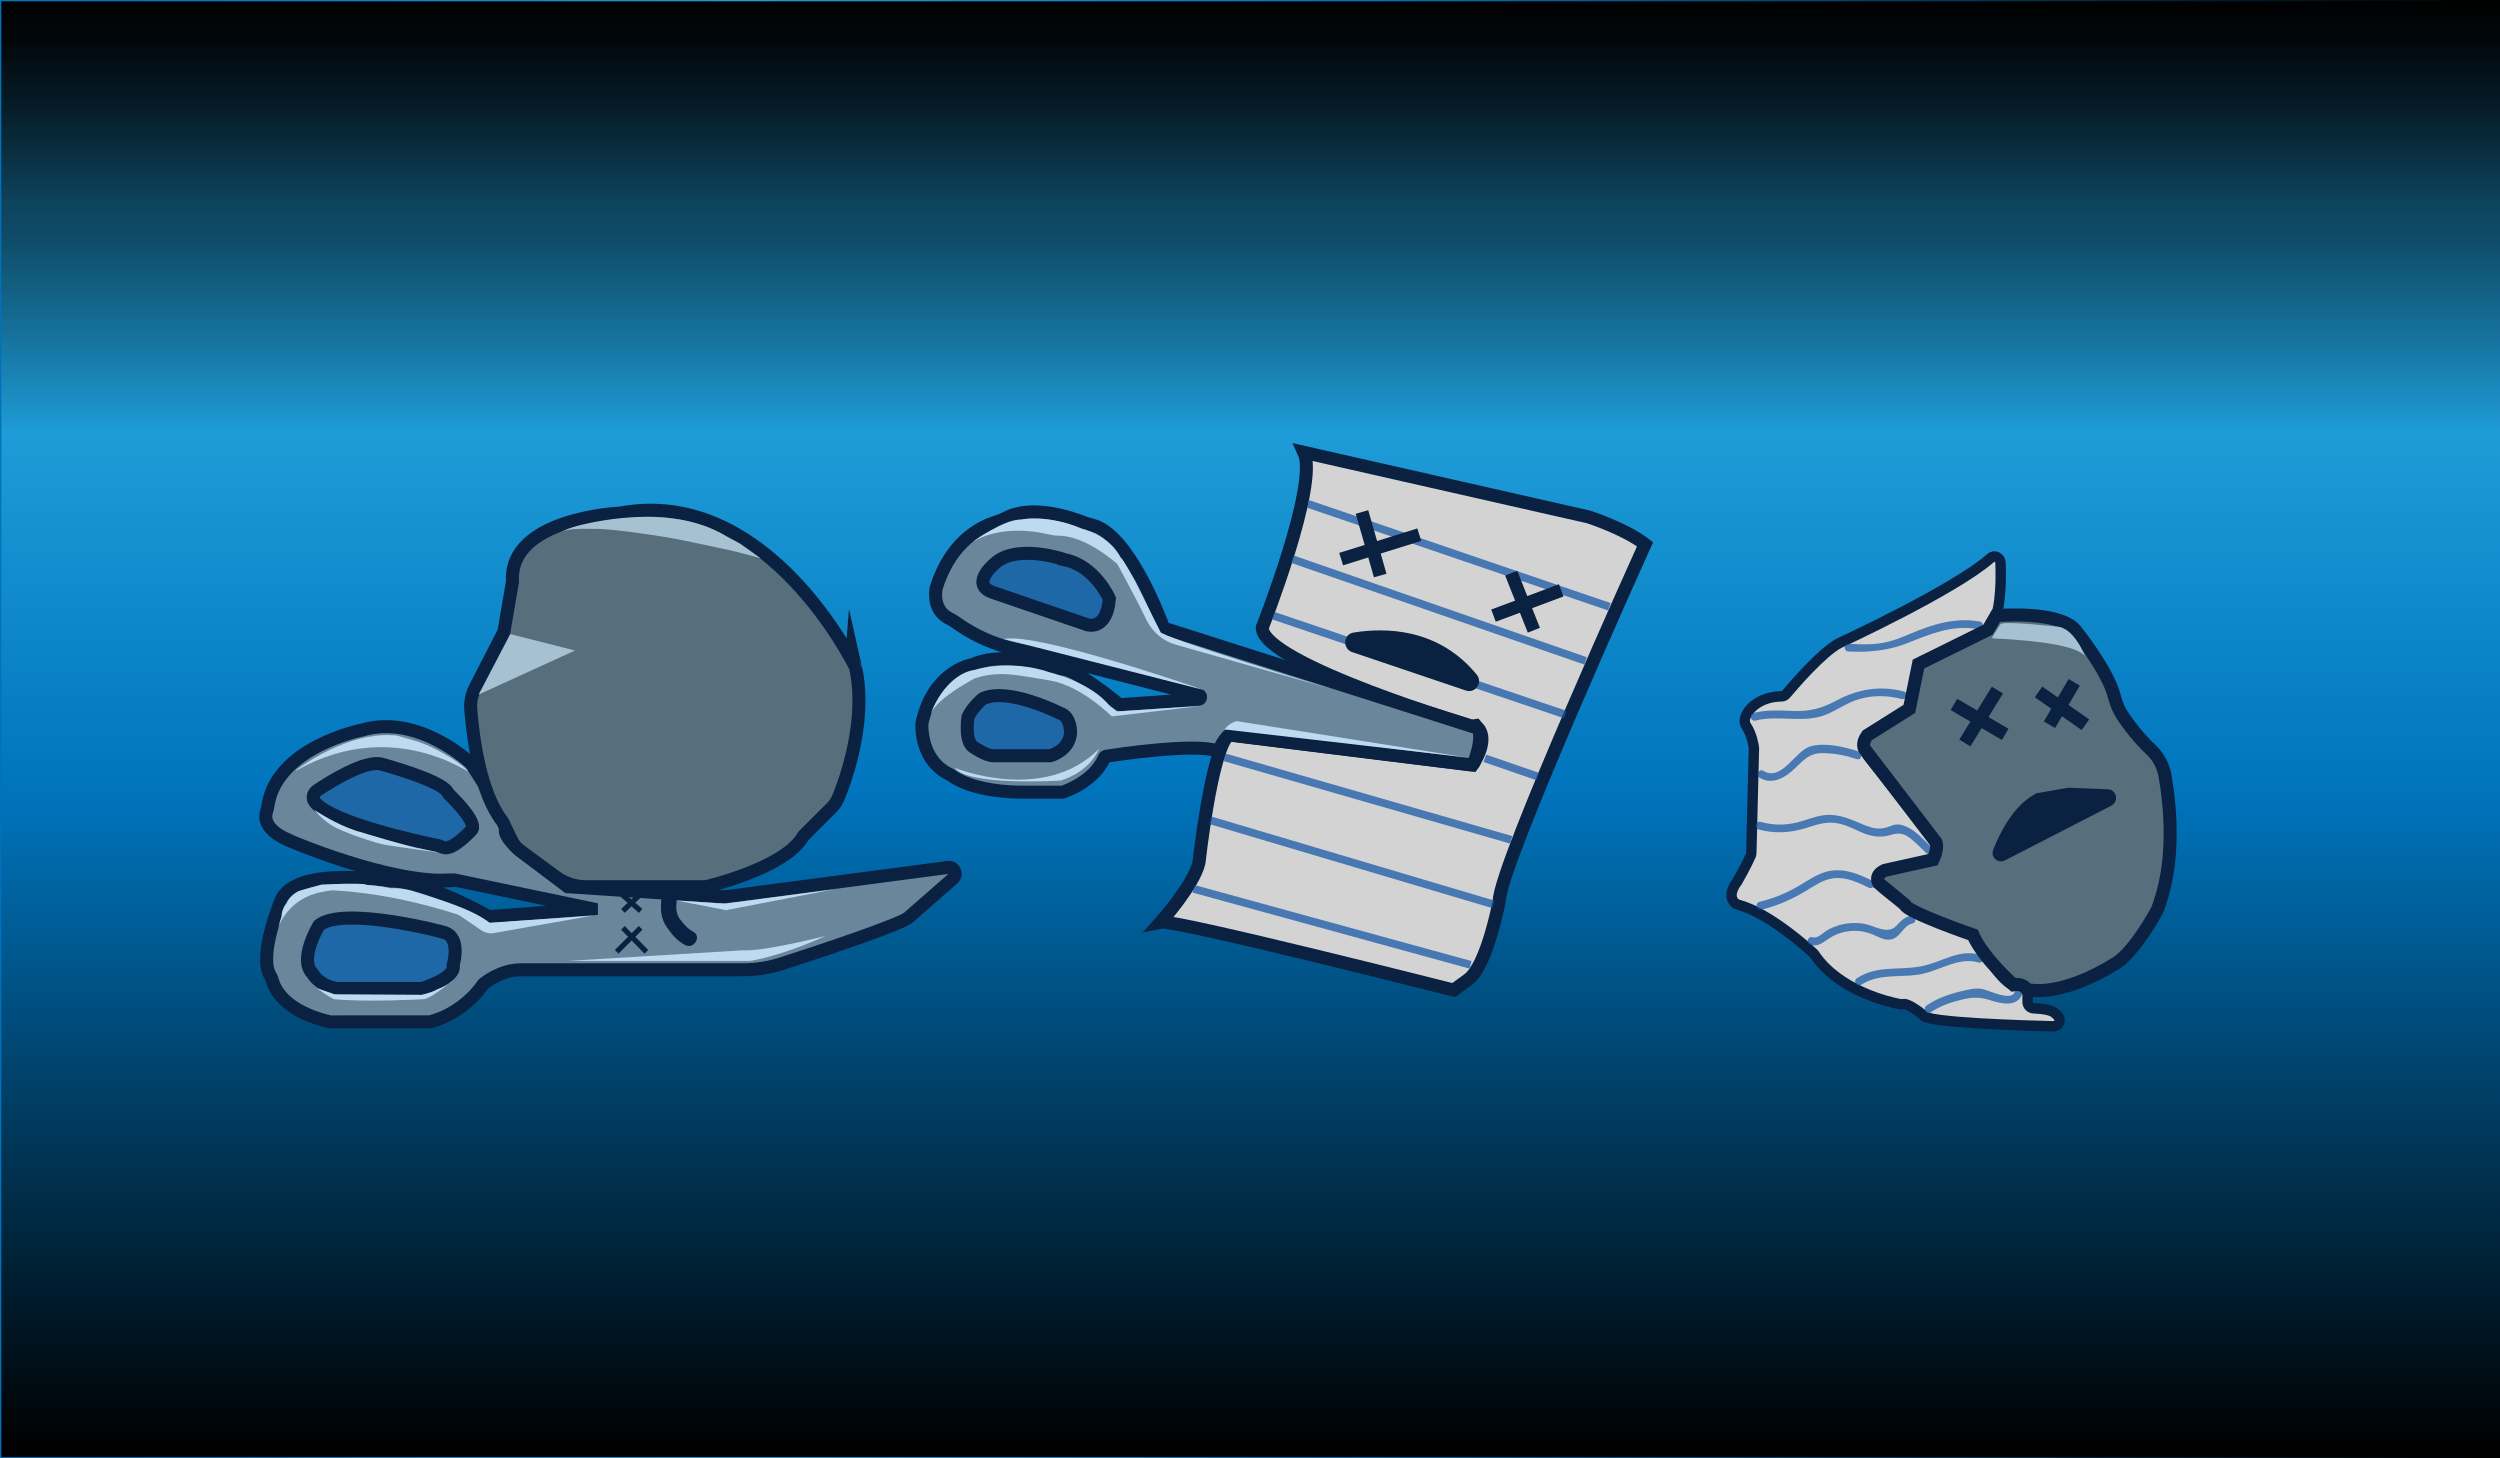 <?xml version="1.0" encoding="utf-8"?>
<!-- Generator: Adobe Illustrator 19.0.0, SVG Export Plug-In . SVG Version: 6.00 Build 0)  -->
<svg version="1.1" xmlns="http://www.w3.org/2000/svg" xmlns:xlink="http://www.w3.org/1999/xlink" x="0px" y="0px"
	 viewBox="0 0 960 560" style="enable-background:new 0 0 960 560;" xml:space="preserve">
<style type="text/css">
	.st0{fill:url(#XMLID_4_);stroke:url(#XMLID_5_);stroke-miterlimit:10;}
	.st1{fill:#6A869A;stroke:#0A2142;stroke-width:5;stroke-miterlimit:10;}
	.st2{fill:#1E68A8;stroke:#0A2142;stroke-width:5;stroke-miterlimit:10;}
	.st3{fill:#BDDAF0;}
	.st4{fill:#6A869A;stroke:#0A2142;stroke-width:2;stroke-miterlimit:10;}
	.st5{fill:#0A2142;}
	.st6{fill:#576E7C;stroke:#0A2142;stroke-width:5;stroke-miterlimit:10;}
	.st7{fill:#A6C1D1;}
	.st8{fill:#D3D3D3;stroke:#0A2142;stroke-width:5;stroke-miterlimit:10;}
	.st9{opacity:0.7;fill:none;stroke:#0E52A5;stroke-width:3;stroke-miterlimit:10;}
	.st10{fill:none;stroke:#0A2142;stroke-width:5;stroke-miterlimit:10;}
	.st11{fill:#0A2142;stroke:#0A2142;stroke-miterlimit:10;}
	.st12{fill:#D3D3D3;stroke:#0A2142;stroke-width:4;stroke-miterlimit:10;}
	.st13{opacity:0.7;}
	.st14{fill:#0E52A5;}
	.st15{fill:#0A2142;stroke:#0A2142;stroke-width:5;stroke-miterlimit:10;}
</style>
<g id="rectangle_new_background">
	<linearGradient id="XMLID_4_" gradientUnits="userSpaceOnUse" x1="480.5" y1="-2.157321e-008" x2="480.5" y2="560">
		<stop  offset="0" style="stop-color:#000000"/>
		<stop  offset="2.506512e-002" style="stop-color:#010709"/>
		<stop  offset="6.672271e-002" style="stop-color:#051923"/>
		<stop  offset="0.119" style="stop-color:#0B374C"/>
		<stop  offset="0.138" style="stop-color:#0D435C"/>
		<stop  offset="0.165" style="stop-color:#0F4D6A"/>
		<stop  offset="0.216" style="stop-color:#146990"/>
		<stop  offset="0.285" style="stop-color:#1D94CC"/>
		<stop  offset="0.296" style="stop-color:#1E9CD7"/>
		<stop  offset="0.54" style="stop-color:#0075BE"/>
		<stop  offset="0.994" style="stop-color:#000000"/>
	</linearGradient>
	<linearGradient id="XMLID_5_" gradientUnits="userSpaceOnUse" x1="-0.5" y1="280" x2="961.5" y2="280">
		<stop  offset="0" style="stop-color:#0071BC"/>
		<stop  offset="9.507525e-002" style="stop-color:#077AC2"/>
		<stop  offset="0.253" style="stop-color:#1894D2"/>
		<stop  offset="0.296" style="stop-color:#1E9CD7"/>
		<stop  offset="0.54" style="stop-color:#0075BE"/>
		<stop  offset="0.994" style="stop-color:#000000"/>
	</linearGradient>
	<rect id="XMLID_21_" class="st0" width="961" height="560"/>
</g>
<g id="sciunderock">
	<path id="XMLID_7_" class="st1" d="M180.9,293.2c0,0-20.1-19.4-42.1-12.8c0,0-32.4,6.4-35.9,28.9c-0.1,0.7-0.3,1.5-0.5,2.2
		c-0.7,1.9-1.2,6.7,7.7,10.8c-0.4,0,40.1,17.4,63.3,15.6c0.6,0-18.1,0.3-13.1,0.3c19.3,0.3,13.7-0.4,13.7-0.4l53.1,11.1
		c0,0,0,0.1,0,0.1l-39.4,3c0,0-23.7-13.7-37.7-13.7c0,0-37.3-6.3-42.3,8c0,0-8.5,20.5-4,28.2c0.4,0.6,0.7,1.3,0.9,2
		c0.8,3.1,4.6,11.8,22.1,15.9H165c0,0,12-2.3,20.7-14.6c0,0,6.3-5.4,14.3-5.4h85c5.3,0,10.6-0.8,15.7-2.5
		c14.8-4.8,45.8-15.1,48.3-17.7l16.9-14.8c1.8-1.6,0.6-4.6-1.8-4.3c0,0-0.1,0-0.1,0l-83.3,11c-1.5,0.2-3.1,0.3-4.7,0.2l-58-3.8
		l-18.4-13.9c0,0-6.7-5.6-5.4-8.4C195.5,315.4,180.9,293.2,180.9,293.2z"/>
	<path id="XMLID_10_" class="st2" d="M120.9,308c-1.1-1.4-0.7-3.4,0.8-4.4c4.7-3.2,18.4-11.8,24.7-10.2c0,0,22.7,6.1,25.4,10.7
		c0.3,0.4,0.5,0.9,0.9,1.2c2.5,2.4,11.3,11.4,8.1,13.7c0,0-7.1,7.9-10.7,6.4c-0.6-0.3-1.3-0.5-1.9-0.7
		C161.1,323.3,127.1,315.9,120.9,308z"/>
	<path id="XMLID_9_" class="st2" d="M122.5,355.3c0,0-8,13.1-2.5,18.5c0,0,2.4,4.8,9.7,5.8H162c0,0,13.3-4,12-9
		c0,0,3.3-10.9-3.7-12.6C170.3,357.9,132,347.8,122.5,355.3z"/>
	<path id="XMLID_11_" class="st3" d="M113.7,295.7c4.1-3,20.2-14.1,36.4-13.4c0.6,0,2.2,0.1,2.8,0.3c1.9,0.7,6.9,1.6,11.9,3.9
		c5.5,2.5,11.1,6,14.1,8.8c6.5,6.1-25.2-22.1-65.1,0.6C113.7,295.9,113.6,295.8,113.7,295.7z"/>
	<path id="XMLID_12_" class="st3" d="M120.7,311c0,0,6.1,4.1,12.5,6.7c1.8,0.7,3.5,1.5,5.2,1.8c0,0,19.6,6,23.5,6.5l6.8,1.4
		c0,0-17.5-2.4-20.9-3c-3.4-0.6-16.3-4.8-20.5-7.5C123.1,314.2,120.7,311,120.7,311z"/>
	<path id="XMLID_13_" class="st3" d="M133.2,317"/>
	<path id="XMLID_14_" class="st3" d="M218.1,369H288c0,0,11.5-1.6,29-9.6c0,0-23.9,6.1-31.6,5.5L218.1,369z"/>
	<line id="XMLID_15_" class="st4" x1="236.8" y1="341.7" x2="246" y2="349.8"/>
	<line id="XMLID_16_" class="st4" x1="246" y1="343.3" x2="239.2" y2="349.8"/>
	<line id="XMLID_19_" class="st4" x1="239.2" y1="356.3" x2="248.2" y2="365.5"/>
	<line id="XMLID_18_" class="st4" x1="246" y1="356.3" x2="236.8" y2="365.5"/>
	<g id="XMLID_17_">
		<g id="XMLID_114_">
			<path id="XMLID_118_" class="st5" d="M253.9,346c-0.3,3.7,0,7,2.2,10.1c1.9,2.7,4,5.3,7,6.8c3.4,1.8,6.5-3.4,3-5.2
				c-2.1-1.1-3.5-2.8-4.9-4.6c-1.7-2.3-1.6-4.4-1.4-7.1C260.3,342.2,254.3,342.2,253.9,346L253.9,346z"/>
		</g>
	</g>
	<path id="XMLID_20_" class="st3" d="M114.6,342.3c0,0,19.4-4.9,35.5-1.2c0,0,3.8-0.3,8.5,1.1c8.8,2.8,22.6,6.7,29.5,12.2l1.1,1.7
		c0,0-30.2-13.1-63.6-14.3C122.8,341.8,117.6,342.2,114.6,342.3z"/>
	<path id="XMLID_22_" class="st3" d="M157,340.4"/>
	<path id="XMLID_24_" class="st3" d="M117.5,342.2c0,0-9.1,2.2-9.4,9.7l-1.3,4.3c0,0,3.7-11.4,17-13.7S117.5,342.2,117.5,342.2z"/>
	<path id="XMLID_23_" class="st3" d="M123.4,340.2"/>
	<path id="XMLID_25_" class="st3" d="M125.4,341.2"/>
	<path id="XMLID_26_" class="st3" d="M118.1,342.3c0,0,12.9-1.5,15.4-1.3l-9-1.2c-0.6-0.1-1.2,0-1.8,0.3L118.1,342.3z"/>
	<path id="XMLID_27_" class="st3" d="M174.2,350l10.7,7.3c1.4,0.9,3.1,1.3,4.7,1l38-6.7l-40.6,2.8C187.1,354.3,175,349.5,174.2,350z
		"/>
	<path id="XMLID_28_" class="st3" d="M121.8,379.5c0,0,4,1.4,6.7,2.3L162,382c0,0,4.7-1.1,5.7-2c0,0,4.6-1.6,6.5-3.8
		c0,0-8.7,7.4-11.6,7.5c0,0-21.6,1.2-34.2,0C128.5,383.8,126.3,383,121.8,379.5z"/>
	<polygon id="XMLID_29_" class="st3" points="259.8,345.8 278.4,347 320.2,341.5 278.8,349.5 	"/>
	<path id="XMLID_32_" class="st3" d="M110,346.8c0,0,1.1-2.8,4.6-4.6l8.8-2.5c0,0,15.3-0.8,17.1,0
		C142.3,340.6,118.4,340.5,110,346.8z"/>
	<path id="XMLID_53_" class="st1" d="M375.8,206.4c0,0,9.4-5.8,15.5-6.8c0,0,8.1-1.6,17.3,1.1c0,0,11.8,3.1,13.1,4.4
		c0,0,7.2,5.4,9.1,9.3C430.7,214.5,405.1,193.6,375.8,206.4z"/>
</g>
<g id="rockonsci">
	<path id="XMLID_209_" class="st6" d="M238.3,197c0,0-43,1.8-41.5,26.3l-3.3,19.3L182.5,264c-1.4,2.7-2,5.7-1.7,8.8
		c0.8,9.7,3.4,31.6,12.2,42.7l3.4,7.1c0.8,1.6,1.9,3,3.3,4l13.7,10.1c3.3,2.4,7.3,3.8,11.5,3.8H271c0,0,30.5-7,37.5-19.5l10.8-10.8
		c1.2-1.2,2.1-2.6,2.7-4.1c3-7.3,11-30,6.5-49.9C328.5,256.3,295,186.5,238.3,197z"/>
	<polygon id="XMLID_208_" class="st7" points="196,243.5 220.8,249.8 183.8,266.7 	"/>
	<path id="XMLID_207_" class="st7" d="M215.1,204.4c0,0,2.8-1.6,8.3-2.9c13.1-3.1,38.1-6.5,55.8,4.6l4.9,2.6l8,5.7
		c0,0-8.4-2.5-16.5-4.1c-5.9-1.2-13.4-3-20.9-4.2c-8.5-1.3-17.5-2.7-24.8-3C223,203,218,202.9,215.1,204.4z"/>
</g>
<g id="scissorwins">
	<path id="XMLID_30_" class="st8" d="M484.7,241c0,0,21.7-55,16-67.3L610,198.5c0,0,14,4.5,21.7,10.5c0,0-56,123.7-56,137
		c0,0-4.7,25.1-12,30.2l-5.5,4c0,0-107.2-27.2-112.5-26.1c0,0,12.7-14.2,14.7-22.8c0,0,4.7-42.8,11.3-49.1l93.7,11.6
		c0,0,6.5-9.2,2.2-14.2C567.5,279.7,484.6,255,484.7,241z"/>
	<path id="XMLID_33_" class="st1" d="M567.1,279.5l-119.9-38.2c-0.2-0.1-0.4-0.3-0.5-0.5c-1.4-3.8-13.4-35.6-27.1-39.1
		c-1.1-0.3-2.2-0.6-3.3-1c-5.1-2-20-7.1-30-1.8c-1.2,0.6-2.4,1.1-3.6,1.5c-4.8,1.4-17.2,6.6-23,24.8c-0.1,0.2-0.1,0.4-0.2,0.6
		c-0.3,1.7-1.2,8.4,4.8,11.6c1,0.5,2,1.1,2.9,1.7c3.5,2.6,13.7,9.3,28.1,11.1c0,0,0.1,0,0.1,0l65,16.7c0.9,0.2,0.8,1.6-0.1,1.6
		l-30.1,2.1c-0.2,0-0.4,0-0.6-0.2c-2.1-1.7-16.2-13.3-21.8-13.5c-1.3-0.1-2.6-0.2-3.9-0.6c-5.7-1.9-20.1-5.8-30.4-1.1
		c0,0-0.1,0-0.1,0c-1,0.2-15.3,3-19.4,22.7c0,0,0,0.1,0,0.1c0,0.9-0.6,14.1,10.9,19.5c0.2,0.1,0.4,0.2,0.6,0.4
		c1.5,1.1,9.5,6.5,28.7,6.3l13.6,0c0.1,0,0.2,0,0.3,0c1.3-0.4,12.3-4.4,16-13.3c0.1-0.3,0.3-0.4,0.6-0.5c3.9-0.6,33.7-5.1,42.6-2.1
		c0.5,0.2,1-0.1,1.1-0.6c0.2-1,0.9-2.7,3.2-5.2c0.2-0.2,0.5-0.3,0.7-0.3l92.6,11.5c0.4,0,0.7-0.2,0.9-0.5c0.8-2,3.4-8.6,2-13.2
		C567.6,279.8,567.3,279.6,567.1,279.5z"/>
	<path id="XMLID_34_" class="st2" d="M382.8,215.7c0,0-10.8,8.3-1.8,11.7l36.5,12.5c0,0,7.5,2.5,8.5-10c0,0-5.5-12.7-17.3-15
		C408.7,214.8,391.5,209,382.8,215.7z"/>
	<path id="XMLID_35_" class="st2" d="M371.7,275.3c0,0-1.5,9.7,2.3,11.7c0,0,4.8,3.3,7.5,3.2l21.8,0c0,0,7.3-1.8,7.8-8.8
		c0,0,0.2-6.3-4-7.5c0,0-20-10.2-29.7-5.6C377.4,268.2,373.5,271.5,371.7,275.3z"/>
	<line id="XMLID_40_" class="st9" x1="502.3" y1="193.5" x2="618" y2="233"/>
	<line id="XMLID_42_" class="st9" x1="496.2" y1="214.7" x2="608.9" y2="253.8"/>
	<line id="XMLID_43_" class="st9" x1="488.9" y1="236.4" x2="601.1" y2="274.4"/>
	<line id="XMLID_45_" class="st9" x1="470.2" y1="290.8" x2="580.3" y2="322.5"/>
	<line id="XMLID_46_" class="st9" x1="464.8" y1="315" x2="573.5" y2="347.3"/>
	<line id="XMLID_47_" class="st9" x1="458.3" y1="341.3" x2="564.7" y2="370.5"/>
	<line id="XMLID_41_" class="st9" x1="570.2" y1="291.2" x2="590.5" y2="298.2"/>
	<line id="XMLID_44_" class="st10" x1="523" y1="196.6" x2="530" y2="221"/>
	<line id="XMLID_48_" class="st10" x1="545" y1="205.3" x2="515" y2="214.7"/>
	<line id="XMLID_49_" class="st10" x1="580.3" y1="220.1" x2="589" y2="242"/>
	<line id="XMLID_50_" class="st10" x1="573.5" y1="236.4" x2="599.5" y2="226.7"/>
	<path id="XMLID_52_" class="st11" d="M519.8,243.4c12.3-2,32.4-1.7,46.9,16c2.1,2.6-0.4,6.3-3.6,5.3l-43.8-14.8
		C516.1,248.7,516.4,244,519.8,243.4z"/>
	<path id="XMLID_54_" class="st3" d="M373.5,208.1c0,0,12.1-8.9,18.8-8.6c0,0,10-2.1,23.1,3.5c0,0,10.8,2.5,15,11.3
		c0,0-0.2-1.4,5.5,8.9c0,0-15-17.1-29.2-17.5c-1.3,0-2.7-0.2-4-0.5C397.7,204,384.1,201.7,373.5,208.1z"/>
	<path id="XMLID_55_" class="st3" d="M357.4,274c0,0,5.4-15.1,17-16.8c0,0,13.5-4.3,28.8,1c0,0,16,3.9,22.9,12.9l2.8,2.1l32.1-2.1
		l-34.1,4c0,0-11.8-11.9-23.8-13.8s-19.1-4-28.8-0.8C374.3,260.6,360.3,267.6,357.4,274z"/>
	<path id="XMLID_56_" class="st3" d="M366.7,294.9c0,0,34.1,13.9,55.3-7.3c0,0-3.1,8.5-14.6,12.1
		C407.4,299.8,371.7,301.9,366.7,294.9z"/>
	<path id="XMLID_51_" class="st3" d="M385.5,245.4l76.9,19.6C462.4,265,397.9,242.5,385.5,245.4z"/>
	<path id="XMLID_58_" class="st3" d="M429,216.5c0,0,7.1,12.9,11.2,21.5c2.3,4.7,6.4,8.2,11.4,9.6l58.5,16.6
		c0,0-65.4-19.9-64.5-21.6l-9.7-19.4C435.9,223.2,431.6,216.7,429,216.5z"/>
	<path id="XMLID_57_" class="st3" d="M470.2,280.1c0,0,1.5-2.3,4.7-3.2l87.8,13.9L470.2,280.1z"/>
</g>
<g id="rockloses">
	<path id="XMLID_181_" class="st12" d="M768.2,216.1c0.3,7.8,0.1,21.2-4.5,25.8c-0.2,0.2-0.3,0.3-0.5,0.4
		c-2.3,1.3-17.3,9.3-24.5,11.3c-0.8,0.2-1.5,0.8-1.7,1.6c-1,3-3.4,10.7-2.8,15.1c0.1,0.8-0.1,1.6-0.7,2.1c-2.1,1.9-7.4,6.3-14.9,9.1
		c-0.5,0.2-1,0.6-1.3,1.1c-0.9,1.5-2.3,5,0.5,8.4l25.9,32.6c0.3,0.4,0.5,0.9,0.5,1.4c0.1,1.7-0.1,5.4-3.4,6.3l-15.9,2.8
		c-0.3,0-0.5,0.1-0.8,0.3c-1.3,0.8-5.1,3.5-0.6,7.1c0,0,13.5,11.4,25.5,14.5c0.1,0,0.2,0,0.3,0.1c1.3,0.2,10.3,1.6,12.5,8.1
		c0,0,4.8,10.6,10.8,14c0.7,0.4,1.6,0.3,2.4-0.1c0,0,0,0,0,0c1.6-0.9,3.6,0.3,3.6,2.2v4.5c0,1.3,1.1,2.4,2.4,2.4
		c2.7,0.1,6.9,0.5,8.2,2c0,0,1.6,1,1.7,2.6c0,1.3-1.2,2.4-2.5,2.3c-8.3-0.2-49.9-1.3-49.9-4.3c0,0-5.5-4.7-7.8-4.2
		c-0.4,0.1-0.7,0.1-1.1,0c-3.9-0.7-23.4-5.1-32.8-19c-0.1-0.1-0.2-0.3-0.3-0.4c-1.9-1.8-17-15.6-29.1-18.8c-0.3-0.1-0.5-0.2-0.7-0.3
		c-1.1-0.7-3.6-3.2,0.4-8.6c0-0.1,0.1-0.1,0.1-0.2c0.5-0.8,3.5-6.1,5.1-9.8c0.1-0.3,0.2-0.6,0.2-0.9l1-40c0-0.1,0-0.3,0-0.4
		c-0.1-1-0.9-5.5-3-8.5c-2.3-3.2,3-11.2,13.6-11.3c0.7,0,1.3-0.3,1.8-0.9c2.9-3.4,13.7-16,20.3-19.5c0,0,44.2-20.4,58.2-32.7
		C765.7,212.9,768.1,214,768.2,216.1z"/>
	<g id="XMLID_173_" class="st13">
		<g id="XMLID_108_">
			<path id="XMLID_112_" class="st14" d="M709.8,250.2c8.2,0.3,15.1-0.3,22.8-3.3c8.7-3.5,17.3-7.1,26.9-5.3
				c1.9,0.3,2.7-2.5,0.8-2.9c-8.2-1.5-15.7,0.3-23.4,3.3c-3.9,1.5-7.7,3.4-11.8,4.4c-5,1.3-10.1,1.1-15.3,0.8
				C707.9,247.1,707.9,250.1,709.8,250.2L709.8,250.2z"/>
		</g>
	</g>
	<g id="XMLID_165_" class="st13">
		<g id="XMLID_101_">
			<path id="XMLID_106_" class="st14" d="M674.1,276.7c9.1-2.3,18.6,1.3,27.4-2.4c4.2-1.8,7.9-4.5,12.3-5.8
				c5.4-1.6,10.9-1.5,16.4-0.1c1.9,0.5,2.7-2.4,0.8-2.9c-9.3-2.4-17.9-0.8-26.2,3.7c-5.4,2.9-10.3,4.1-16.4,3.8
				c-5.1-0.2-10.1-0.5-15.1,0.8C671.5,274.3,672.3,277.2,674.1,276.7L674.1,276.7z"/>
		</g>
	</g>
	<g id="XMLID_157_" class="st13">
		<g id="XMLID_95_">
			<path id="XMLID_99_" class="st14" d="M675.6,298.6c5.1,3.1,10.1-0.1,13.9-3.8c3.2-3.1,5.4-5.6,10.3-5.6c4.5,0,8.9,0.9,13.2,2.3
				c1.8,0.6,2.6-2.3,0.8-2.9c-5.4-1.8-12.9-3.6-18.6-2c-5.9,1.7-11,13.7-18.1,9.4C675.5,295,674,297.6,675.6,298.6L675.6,298.6z"/>
		</g>
	</g>
	<g id="XMLID_149_" class="st13">
		<g id="XMLID_88_">
			<path id="XMLID_92_" class="st14" d="M675.2,318.5c5.9,1.6,11.6,1.4,17.5-0.3c3.4-1,6.6-2.3,10.2-2.3c4.2,0,7.7,1.8,11.4,3.5
				c4,1.8,7.6,2.5,11.8,1.2c3.7-1.1,5.4-0.4,8.3,2c1.8,1.5,3.5,3.3,5.2,4.9c1.4,1.3,3.5-0.8,2.1-2.1c-3-2.9-6-6.5-10-8.1
				c-1.4-0.6-2.7-0.9-4.2-0.6c-1.3,0.3-2.4,0.9-3.6,1.2c-2.8,0.6-4.9,0.1-7.5-0.9c-5.2-2.1-9.9-4.6-15.7-4c-3.7,0.4-7,1.9-10.5,2.8
				c-4.9,1.2-9.3,1.1-14.2-0.2C674.2,315.1,673.4,318,675.2,318.5L675.2,318.5z"/>
		</g>
	</g>
	<g id="XMLID_141_" class="st13">
		<g id="XMLID_81_">
			<path id="XMLID_85_" class="st14" d="M676.4,349.3c6.3-1.5,12-4.1,17.6-7.5c3.1-1.9,6.1-4,9.8-4.5c5-0.7,9.5,1.5,13.9,3.6
				c1.7,0.8,3.2-1.7,1.5-2.6c-6.5-3.2-13-5.8-20.1-2.8c-3.6,1.5-6.8,3.9-10.2,5.7c-4.2,2.3-8.6,4-13.3,5.1
				C673.7,346.9,674.5,349.8,676.4,349.3L676.4,349.3z"/>
		</g>
	</g>
	<g id="XMLID_133_" class="st13">
		<g id="XMLID_73_">
			<path id="XMLID_78_" class="st14" d="M695.2,362.8c3.2,0.9,4.8-1,7.4-2.6c4.9-3.1,11.1-3.6,16.4-1.4c2.6,1,5.1,2.8,8,1.7
				c3-1.2,4.1-5.2,7.4-5.9c1.9-0.4,1.1-3.3-0.8-2.9c-2.4,0.5-3.8,2.1-5.4,3.8c-3.4,3.6-8.4-0.1-12.5-0.8c-3.2-0.5-6.5-0.3-9.6,0.6
				c-1.5,0.5-3.1,1.1-4.4,1.9c-1.7,0.9-3.5,3.3-5.7,2.7C694.1,359.4,693.3,362.3,695.2,362.8L695.2,362.8z"/>
		</g>
	</g>
	<g id="XMLID_125_" class="st13">
		<g id="XMLID_66_">
			<path id="XMLID_71_" class="st14" d="M714.6,378.2c7-4.4,14-2.8,21.8-3.9c7.7-1,15.5-7.1,23.3-4.7c1.8,0.6,2.6-2.3,0.8-2.9
				c-8.2-2.6-15.1,3-23,4.4c-8.7,1.6-16.6-0.5-24.4,4.5C711.4,376.7,712.9,379.3,714.6,378.2L714.6,378.2z"/>
		</g>
	</g>
	<g id="XMLID_102_" class="st13">
		<g id="XMLID_60_">
			<path id="XMLID_64_" class="st14" d="M741.3,388.8c3.5-2.4,7.4-3.8,11.5-4.8c4.2-1.1,7.3-1.3,11.5,0.1c4,1.3,10.2,2.7,12.1-2.1
				c0.7-1.8-2.2-2.6-2.9-0.8c-1.3,3.2-9.7-0.8-11.8-1.3c-2-0.5-3.8-0.3-5.8,0.1c-5.7,1.2-11.3,2.8-16.1,6.1
				C738.2,387.3,739.7,389.9,741.3,388.8L741.3,388.8z"/>
		</g>
	</g>
	<path id="XMLID_94_" class="st6" d="M766.5,236.4c0,0,24.1-2.1,30.5,5.6c0,0,12.4,15.4,14.9,25.4c0.7,2.7,1.7,5.2,3.2,7.5
		c2.4,3.6,6.3,8.7,10.8,12.9c2.9,2.7,4.9,6.4,5.5,10.3c1.9,11,4.3,32.9-3.1,51.5c0,0-9.3,17.3-16.7,20.8c0,0-18.7,12.3-33.2,9.6l0,0
		c-1-1.4-2.7-2.2-4.4-1.9l-0.8,0.1c0,0-11.5-10-15.6-19.2c0,0-25.7-8.9-26.1-11.6l-10.1-8.3c0,0-1.9-3,2.4-4.9l18.5-4.1
		c0,0,2.1-4.4,1.1-6.7l-27.4-35.8c0,0-1.3-2,1-5.2l16.2-10.2l3.5-17.2l26.7-13.2L766.5,236.4z"/>
	<line id="XMLID_87_" class="st10" x1="750.3" y1="270.5" x2="770" y2="282"/>
	<line id="XMLID_1_" class="st10" x1="767" y1="265" x2="754.5" y2="285.3"/>
	<line id="XMLID_2_" class="st10" x1="782.8" y1="265.7" x2="800.8" y2="278.3"/>
	<line id="XMLID_68_" class="st10" x1="796.5" y1="262" x2="787" y2="278.3"/>
	<path id="XMLID_74_" class="st15" d="M809.7,307.1l-41,21.1c-0.6,0.3-1.3-0.3-1-0.9c1.7-4.4,6.6-15.6,14.8-20.1
		c0.1,0,0.3-0.1,0.4-0.2l10.8-1.9c0.5-0.1,0.9-0.1,1.4-0.1l14.3,0.6C810.1,305.6,810.4,306.7,809.7,307.1z"/>
	<path id="XMLID_80_" class="st7" d="M768.1,239.8l-3.1,4.9c-0.2,0.4,0.7,0.5,1.1,0.5c5.3,0.2,31.2,1.5,34.6,6.9
		c0,0-4.3-11.6-11.3-11.5C789.4,240.6,768.7,238.2,768.1,239.8z"/>
</g>
</svg>
